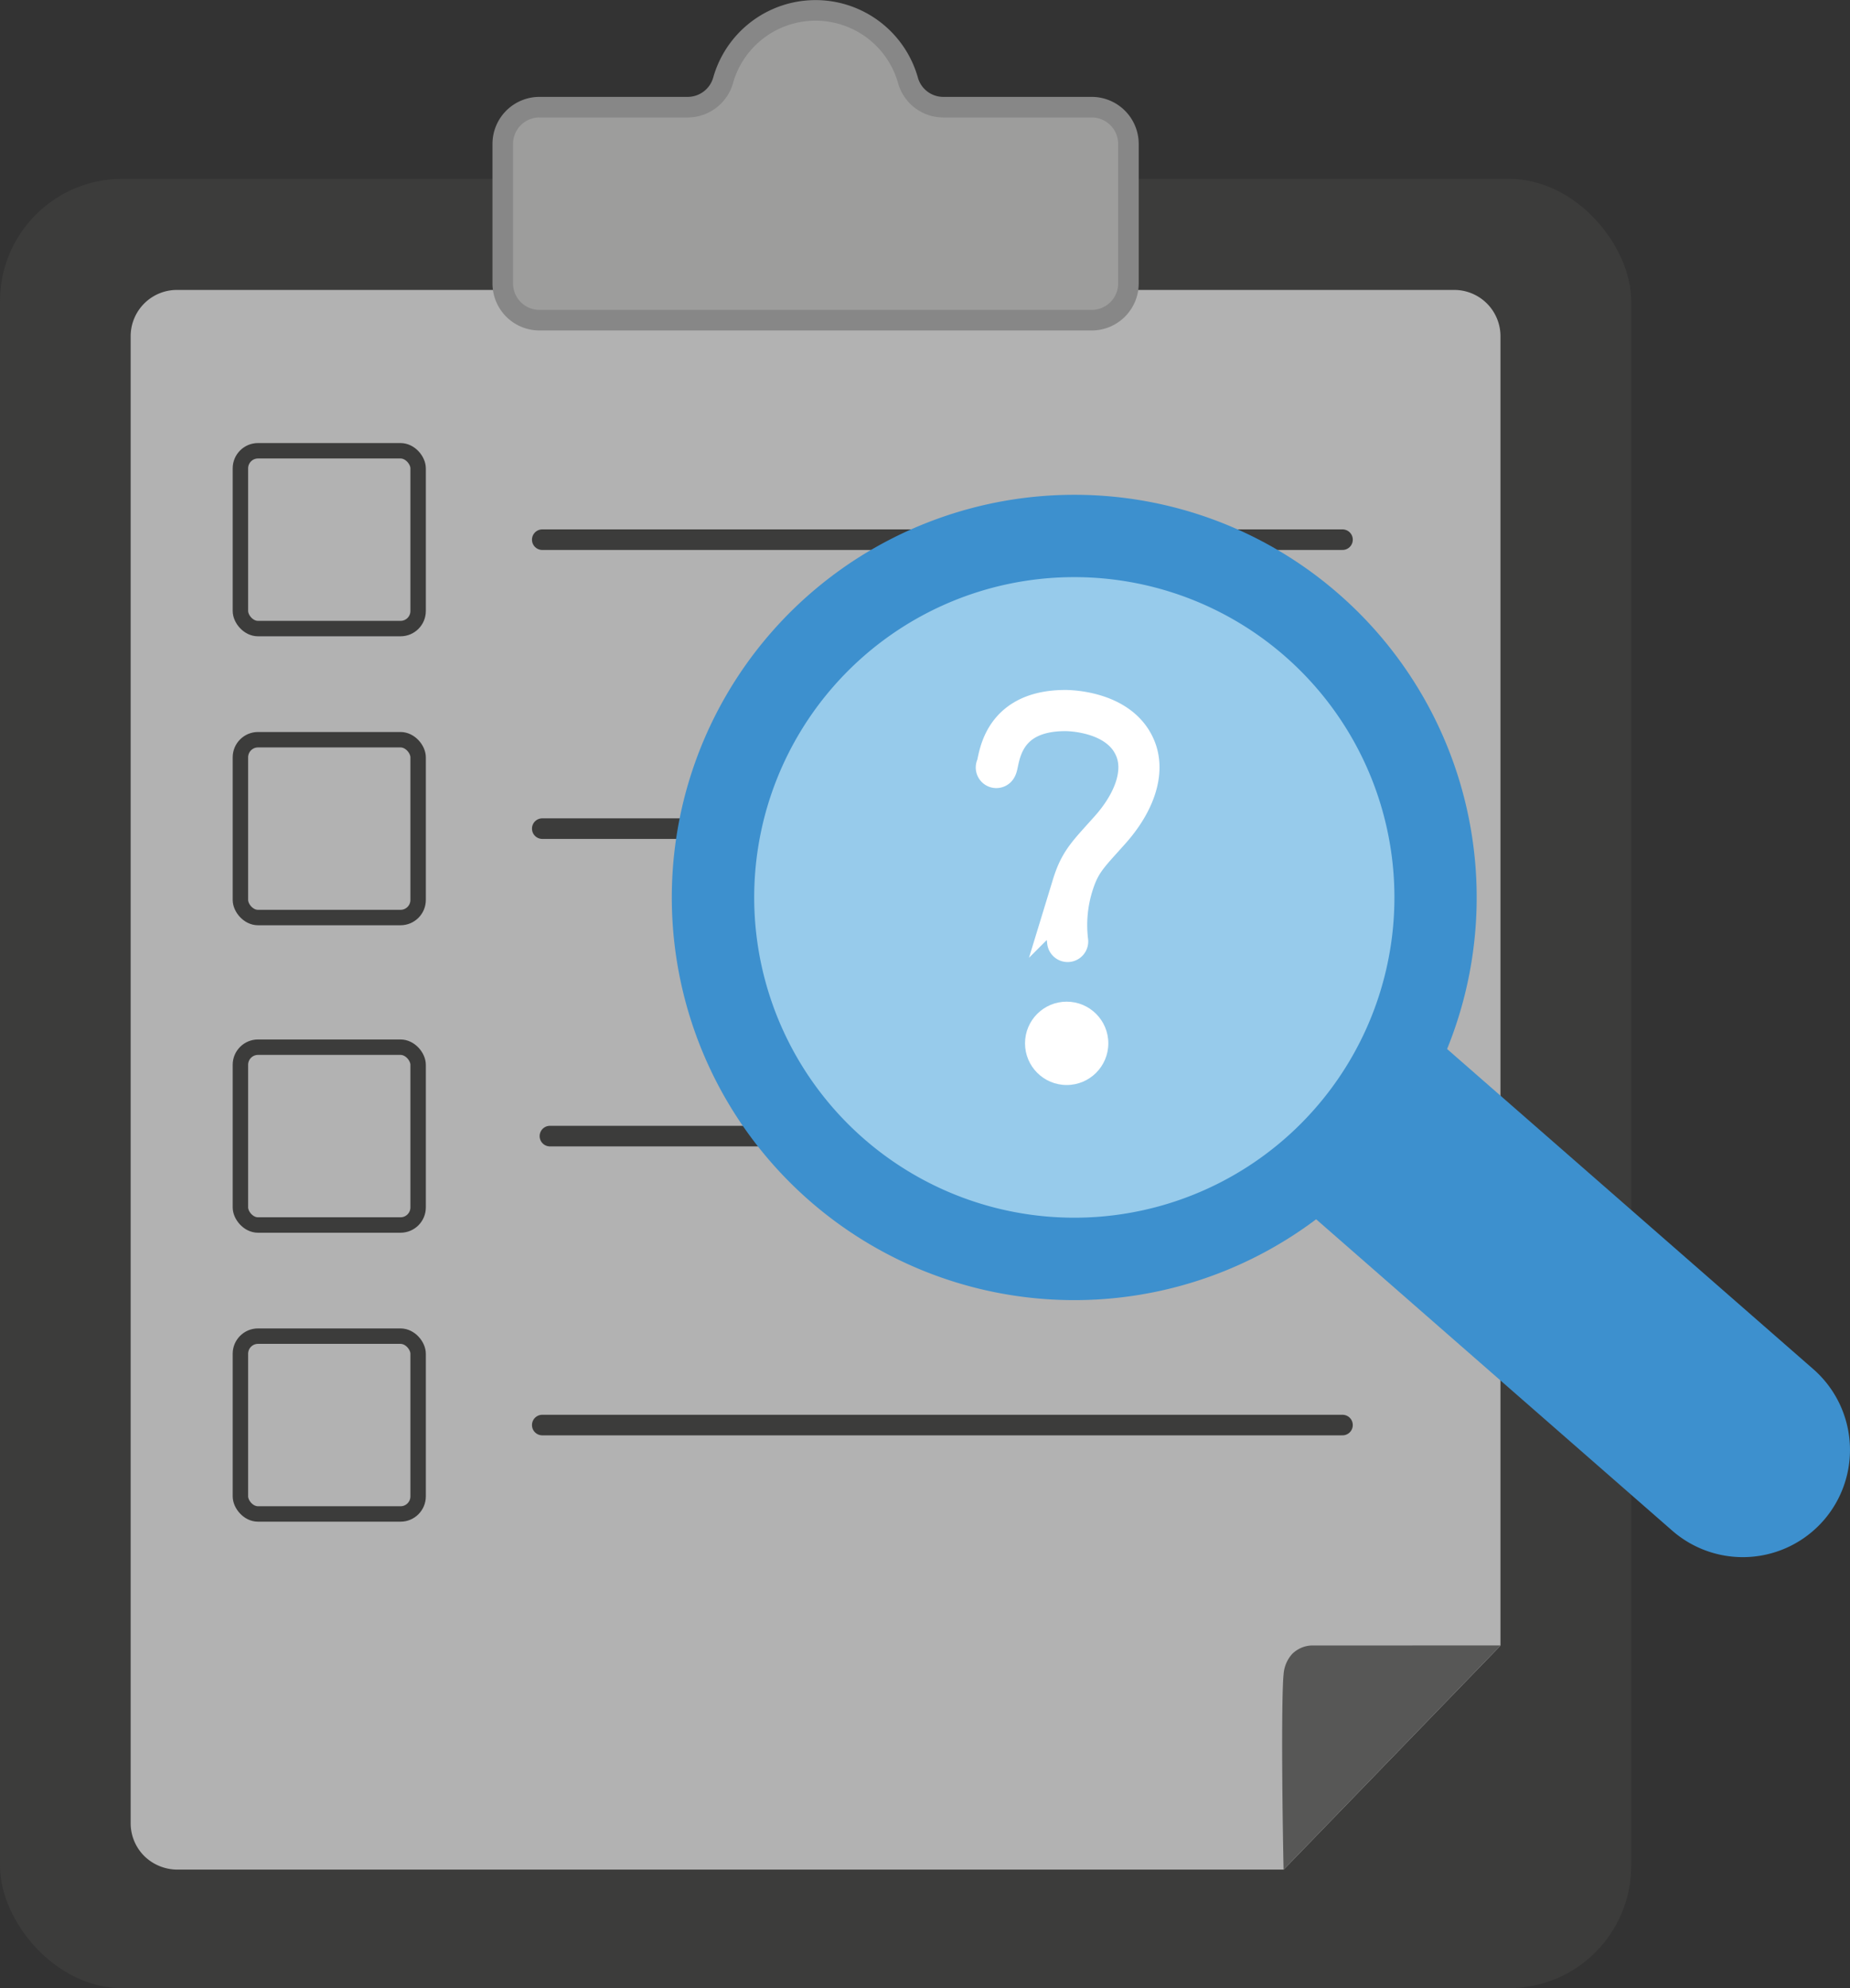 <svg xmlns="http://www.w3.org/2000/svg" viewBox="0 0 359.76 386.41"><rect x="0" y="0" width="359.76" height="386.41" fill="#333333" stroke="none"/><defs><style>.cls-1{fill:#3c3c3b;}.cls-2{fill:#b2b2b2;}.cls-13,.cls-3,.cls-4,.cls-5,.cls-9{fill:none;}.cls-3,.cls-4{stroke:#3c3c3b;}.cls-13,.cls-3,.cls-4,.cls-5,.cls-7,.cls-8{stroke-miterlimit:10;}.cls-3{stroke-width:3px;}.cls-13,.cls-4{stroke-linecap:round;}.cls-4,.cls-7,.cls-8,.cls-9{stroke-width:4px;}.cls-5,.cls-7{stroke:#575756;}.cls-6,.cls-7{fill:#575756;}.cls-8{fill:#9d9d9c;stroke:#878787;}.cls-9{stroke:#706f6f;stroke-linejoin:round;}.cls-10{fill:#97cbeb;}.cls-11{fill:#3d90ce;}.cls-12{fill:#fff;}.cls-13{stroke:#fff;stroke-width:8px;}</style></defs><g id="Camada_1" data-name="Camada 1"><rect class="cls-1" y="34.76" width="317.21" height="351.65" rx="23.77"/></g><g id="Camada_2" data-name="Camada 2"><path class="cls-2" d="M371.28,364.2H122.92a9.22,9.22,0,0,1-6.38-2.64,9,9,0,0,1-2.64-6.38v-289a9,9,0,0,1,9-9H371.28a9,9,0,0,1,9,9v289A9,9,0,0,1,371.28,364.2Z" transform="translate(-88.49 -0.83)"/><rect class="cls-3" x="46.75" y="87.61" width="34.56" height="34.56" rx="3.42"/><rect class="cls-3" x="46.75" y="143.77" width="34.56" height="34.56" rx="3.42"/><rect class="cls-3" x="46.75" y="203.53" width="34.56" height="34.56" rx="3.42"/><rect class="cls-3" x="46.75" y="259.69" width="34.56" height="34.56" rx="3.42"/><line class="cls-4" x1="105.45" y1="104.89" x2="261.07" y2="104.89"/><line class="cls-4" x1="105.45" y1="161.05" x2="261.07" y2="161.05"/><line class="cls-4" x1="106.94" y1="220.81" x2="262.56" y2="220.81"/><line class="cls-4" x1="105.45" y1="276.97" x2="261.07" y2="276.97"/><path class="cls-5" d="M341,327.3" transform="translate(-88.49 -0.83)"/></g><g id="Camada_5" data-name="Camada 5"><path class="cls-6" d="M340,359.36c-.3-18.1-.2-30.28.08-32.84a4.82,4.82,0,0,1,1.08-2.81,3.85,3.85,0,0,1,1.51-.91,3.6,3.6,0,0,1,1.1-.16h31.8Z" transform="translate(-88.49 -0.83)"/><path class="cls-6" d="M357.65,324.63h13.21l-10.48,10.82L341.94,354.5c-.21-15.33-.11-25.49.14-27.76a2.78,2.78,0,0,1,.51-1.61,1.73,1.73,0,0,1,.68-.42,1.8,1.8,0,0,1,.53-.07h13.85m0-4H343.77a5.62,5.62,0,0,0-1.68.25,5.73,5.73,0,0,0-2.33,1.41,6.58,6.58,0,0,0-1.66,4c-.33,3.09-.4,17.81,0,37.9l42.2-43.57Z" transform="translate(-88.49 -0.83)"/><path class="cls-7" d="M448.44,346.68" transform="translate(-88.49 -0.83)"/></g><g id="Camada_6" data-name="Camada 6"><polygon class="cls-1" points="252.36 363.42 291.04 323.48 304.16 358.76 265.37 377.49 252.36 363.42"/><path class="cls-1" d="M378.76,328,384,342l6.16,16.57-17.6,8.5-18.21,8.79-6.45-7-4.27-4.62,18.46-19.07L378.76,328m1.54-7.34-42.2,43.57,15.3,16.55,41.76-20.16-14.86-40Z" transform="translate(-88.49 -0.83)"/></g><g id="Camada_4" data-name="Camada 4"><path class="cls-8" d="M193.4,21.66h28.89a7.17,7.17,0,0,0,6.81-5.18,18.68,18.68,0,0,1,36,.11,7.13,7.13,0,0,0,6.83,5.07h28.85a7.15,7.15,0,0,1,7.15,7.14V55.92a7.15,7.15,0,0,1-7.15,7.14H193.4a7.14,7.14,0,0,1-7.14-7.14V28.8A7.14,7.14,0,0,1,193.4,21.66Z" transform="translate(-88.49 -0.83)"/><path class="cls-9" d="M338.1,320.64" transform="translate(-88.49 -0.83)"/><path class="cls-9" d="M338.1,364.56" transform="translate(-88.49 -0.83)"/><path class="cls-9" d="M380.82,321.9" transform="translate(-88.49 -0.83)"/><path class="cls-9" d="M336.9,321.9" transform="translate(-88.49 -0.83)"/></g><g id="Camada_7" data-name="Camada 7"><path class="cls-10" d="M297.38,245.54a70.25,70.25,0,1,1,52.92-24A70.2,70.2,0,0,1,297.38,245.54Z" transform="translate(-88.49 -0.83)"/><path class="cls-11" d="M297.44,113a62.25,62.25,0,1,1-46.91,21.29A62.18,62.18,0,0,1,297.44,113h0m0-16a78.26,78.26,0,1,0,51.45,19.33A78.09,78.09,0,0,0,297.44,97Z" transform="translate(-88.49 -0.83)"/><path class="cls-11" d="M427.41,300A17.33,17.33,0,0,1,416,295.7l-73.85-64.52L365,205.07l73.85,64.52A17.34,17.34,0,0,1,427.41,300Z" transform="translate(-88.49 -0.83)"/><path class="cls-11" d="M365.31,210l71.21,62.23a13.84,13.84,0,0,1-18.21,20.84L347.1,230.85,365.31,210m-.66-9.87-27.42,31.38,76.47,66.83a20.86,20.86,0,0,0,29.41-2h0a20.85,20.85,0,0,0-2-29.41l-76.48-66.82Z" transform="translate(-88.49 -0.83)"/></g><g id="Camada_8" data-name="Camada 8"><circle class="cls-12" cx="207.43" cy="202.78" r="8.1"/><path class="cls-13" d="M282.24,150c.63-.84.36-11.07,13.43-11.07.88,0,10.32.18,13.44,7,2.26,4.88-.12,11-4.74,16.18-3.89,4.37-5.55,5.86-6.91,9.65-.12.34-.24.69-.35,1.05a26.2,26.2,0,0,0-1,11" transform="translate(-88.49 -0.83)"/></g></svg>
